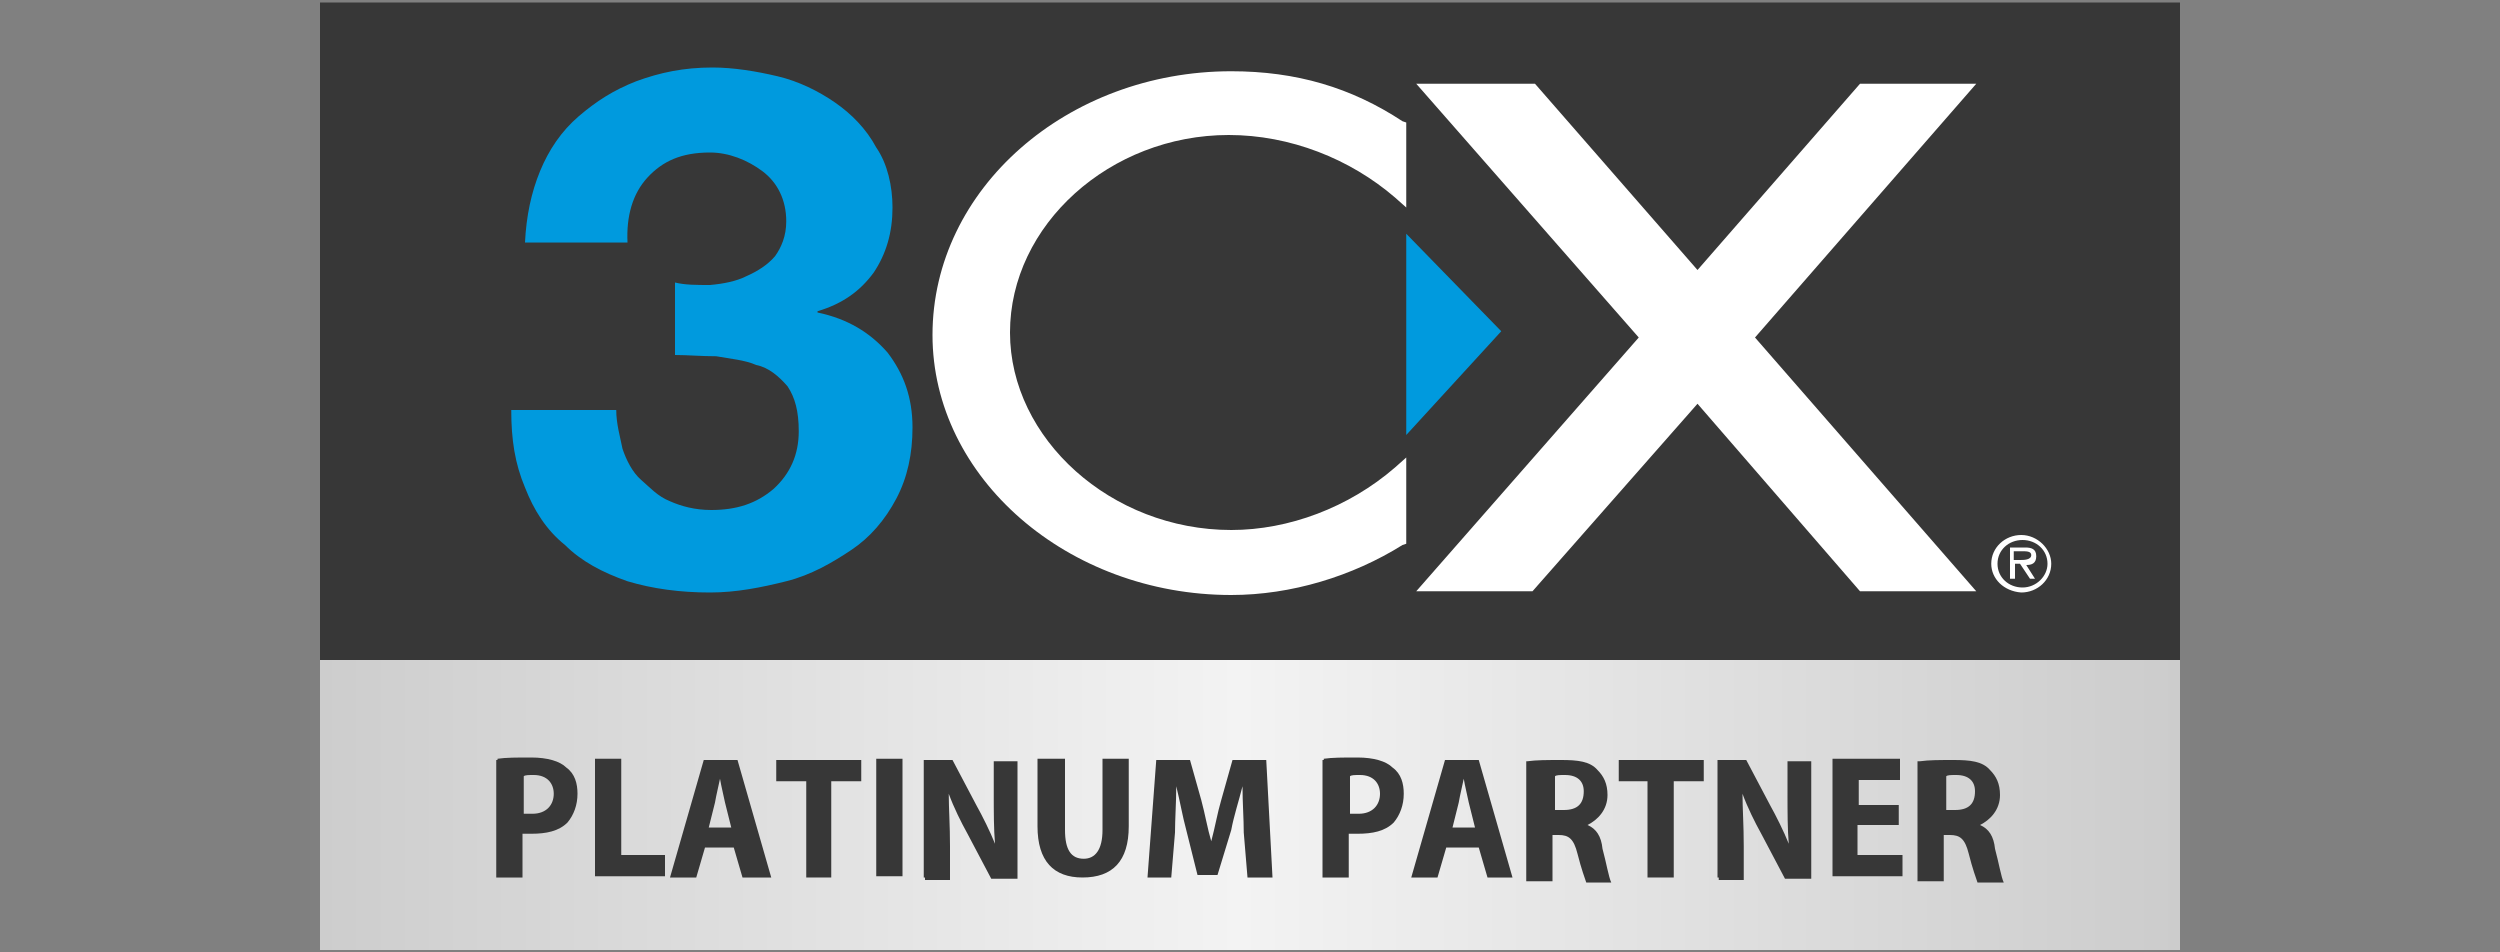 <svg xmlns="http://www.w3.org/2000/svg" xmlns:xlink="http://www.w3.org/1999/xlink" id="Layer_1" x="0px" y="0px" viewBox="0 0 200 76.2" style="enable-background:new 0 0 200 76.2;" xml:space="preserve"><rect x="0" y="0" width="200" height="76.2" fill="#808080" stroke="none"/><style type="text/css">	.st0{fill:url(#SVGID_1_);}	.st1{fill:#373737;}	.st2{fill:#009ADE;}	.st3{fill:#FFFFFF;}</style><g>			<linearGradient id="SVGID_1_" gradientUnits="userSpaceOnUse" x1="25.609" y1="12.896" x2="174.391" y2="12.896" gradientTransform="matrix(1 0 0 -1 0 77.276)">		<stop offset="0" style="stop-color:#CDCDCD"></stop>		<stop offset="0.494" style="stop-color:#F3F3F3"></stop>		<stop offset="1" style="stop-color:#CCCCCC"></stop>	</linearGradient>	<rect x="25.6" y="52.8" class="st0" width="148.8" height="23.2"></rect>	<g>		<g>			<rect x="25.6" y="0.2" class="st1" width="148.8" height="52.6"></rect>			<path class="st2" d="M56.8,22.8c1.1-0.1,2.1-0.3,2.9-0.7c0.9-0.4,1.7-0.9,2.3-1.6c0.5-0.7,0.9-1.6,0.9-2.8c0-1.7-0.7-3.1-1.9-4    s-2.7-1.5-4.2-1.5c-2.3,0-3.8,0.7-5,2c-1.2,1.3-1.7,3.1-1.6,5.2h-8.2c0.1-2.1,0.5-4,1.2-5.7c0.7-1.7,1.7-3.2,3.1-4.4    s2.8-2.1,4.6-2.8c1.9-0.7,3.8-1.1,6.1-1.1c1.7,0,3.5,0.3,5.2,0.7c1.7,0.4,3.3,1.2,4.6,2.1c1.3,0.9,2.5,2.1,3.3,3.6    c0.9,1.3,1.3,3.1,1.3,4.8c0,2-0.5,3.7-1.5,5.2c-1.1,1.5-2.5,2.5-4.5,3.1V25c2.4,0.5,4.2,1.6,5.6,3.2c1.3,1.7,2,3.6,2,6    c0,2.1-0.4,4-1.3,5.7c-0.9,1.7-2.1,3.1-3.6,4.1s-3.2,2-5.2,2.5c-2,0.5-4,0.9-6.1,0.9c-2.4,0-4.6-0.3-6.6-0.9    c-2-0.7-3.7-1.6-5-2.9c-1.5-1.2-2.5-2.8-3.2-4.6c-0.8-1.9-1.1-3.8-1.1-6.2h8.4c0,1.1,0.3,2.1,0.5,3.1c0.3,0.9,0.8,1.9,1.5,2.5    s1.3,1.3,2.3,1.7c0.9,0.4,2,0.7,3.3,0.7c2,0,3.6-0.5,5-1.7c1.3-1.2,2-2.7,2-4.6c0-1.6-0.3-2.7-0.9-3.6c-0.7-0.8-1.5-1.5-2.5-1.7    c-0.9-0.4-2.1-0.5-3.2-0.7c-1.2,0-2.3-0.1-3.3-0.1v-5.8C54.8,22.8,55.7,22.8,56.8,22.8"></path>			<path class="st3" d="M98.3,10.8c4.9,0,9.7,1.9,13.3,5l0.9,0.8V9.8l-0.3-0.1c-4.1-2.7-8.5-4-13.7-4c-13.1,0-23.9,9.4-23.9,21.1    c0,11.4,10.8,20.8,23.9,20.8c4.8,0,9.7-1.5,13.7-4l0.3-0.1v-6.9l-0.9,0.8c-3.7,3.2-8.5,5-13.1,5c-9.6,0-17.7-7.3-17.7-15.8    C80.8,18,88.8,10.8,98.3,10.8"></path>			<polygon class="st2" points="112.5,18.7 112.5,34.8 120.1,26.5    "></polygon>			<polygon class="st3" points="158.1,47.3 140.4,27 158.1,6.7 148.8,6.7 135.8,21.6 122.8,6.7 113.3,6.7 131.1,27 113.3,47.3     122.6,47.3 135.8,32.3 148.8,47.3    "></polygon>			<path class="st3" d="M159.3,45.1c0-1.3,1.1-2.3,2.4-2.3c1.3,0,2.4,1.1,2.4,2.3c0,1.3-1.1,2.3-2.4,2.3    C160.3,47.3,159.3,46.3,159.3,45.1 M163.8,45.1c0-1.1-0.9-1.9-2-1.9s-2,0.8-2,1.9c0,1.1,0.9,1.9,2,1.9S163.8,46.1,163.8,45.1     M162.8,46.3h-0.4l-0.8-1.2h-0.4v1.2h-0.4v-2.5h1.2c0.5,0,0.9,0.1,0.9,0.7s-0.4,0.7-0.8,0.7L162.8,46.3z M161.6,44.8    c0.3,0,0.9,0,0.9-0.4c0-0.3-0.4-0.3-0.7-0.3h-0.7v0.7H161.6z"></path>		</g>		<g>			<g>				<path class="st1" d="M39.8,60.7c0.7-0.1,1.5-0.1,2.7-0.1c1.3,0,2.3,0.3,2.8,0.8c0.7,0.5,0.9,1.3,0.9,2.1c0,0.9-0.3,1.7-0.8,2.3     c-0.7,0.7-1.7,0.9-2.9,0.9c-0.3,0-0.4,0-0.7,0v3.5h-2.1v-9.4H39.8z M41.9,65.1c0.1,0,0.4,0,0.7,0c1.1,0,1.7-0.7,1.7-1.6     c0-0.8-0.5-1.5-1.6-1.5c-0.4,0-0.7,0-0.8,0.1V65.1z"></path>				<path class="st1" d="M47.6,60.7h2.1v7.7h3.5v1.7h-5.6C47.6,70.2,47.6,60.7,47.6,60.7z"></path>				<path class="st1" d="M56.4,67.8l-0.7,2.4h-2.1l2.7-9.4h2.7l2.7,9.4h-2.3l-0.7-2.4H56.4z M58.5,66.2l-0.5-2     c-0.1-0.5-0.3-1.3-0.4-1.9l0,0c-0.1,0.5-0.3,1.3-0.4,1.9l-0.5,2H58.5z"></path>				<path class="st1" d="M64.5,62.5h-2.4v-1.7h6.8v1.7h-2.4v7.7h-2V62.5z"></path>				<path class="st1" d="M72.2,60.7v9.4h-2.1v-9.4H72.2z"></path>				<path class="st1" d="M73.9,70.2v-9.4h2.3l1.9,3.6c0.5,0.9,1.1,2.1,1.5,3.1l0,0c-0.1-1.2-0.1-2.5-0.1-4.1v-2.5h1.9v9.4h-2.1     l-1.9-3.6c-0.5-0.9-1.1-2.1-1.5-3.2l0,0c0,1.2,0.1,2.5,0.1,4.2v2.7h-2V70.2z"></path>				<path class="st1" d="M85.2,60.7v5.7c0,1.6,0.5,2.3,1.5,2.3c0.9,0,1.5-0.7,1.5-2.3v-5.7h2.1v5.4c0,2.8-1.3,4.1-3.7,4.1     c-2.3,0-3.6-1.3-3.6-4.1v-5.4H85.2z"></path>				<path class="st1" d="M99.5,66.6c0-1.1-0.1-2.4-0.1-3.7l0,0c-0.3,1.2-0.7,2.4-0.9,3.5l-1.1,3.6h-1.6l-0.9-3.6     c-0.3-1.1-0.5-2.3-0.8-3.5l0,0c0,1.2-0.1,2.7-0.1,3.7l-0.3,3.6h-1.9l0.7-9.4h2.7l0.9,3.2c0.3,1.1,0.5,2.3,0.8,3.3l0,0     c0.3-1.1,0.5-2.3,0.8-3.3l0.9-3.2h2.7l0.5,9.4h-2L99.5,66.6z"></path>				<path class="st1" d="M105.9,60.7c0.7-0.1,1.5-0.1,2.7-0.1c1.3,0,2.3,0.3,2.8,0.8c0.7,0.5,0.9,1.3,0.9,2.1c0,0.9-0.3,1.7-0.8,2.3     c-0.7,0.7-1.7,0.9-2.9,0.9c-0.3,0-0.4,0-0.7,0v3.5h-2.1v-9.4H105.9z M108,65.1c0.1,0,0.4,0,0.7,0c1.1,0,1.7-0.7,1.7-1.6     c0-0.8-0.5-1.5-1.6-1.5c-0.4,0-0.7,0-0.8,0.1C108,62.2,108,65.1,108,65.1z"></path>				<path class="st1" d="M115.7,67.8l-0.7,2.4h-2.1l2.7-9.4h2.7l2.7,9.4h-2l-0.7-2.4H115.7z M118,66.2l-0.5-2     c-0.1-0.5-0.3-1.3-0.4-1.9l0,0c-0.1,0.5-0.3,1.3-0.4,1.9l-0.5,2H118z"></path>				<path class="st1" d="M122.2,60.9c0.7-0.1,1.6-0.1,2.7-0.1c1.3,0,2.3,0.1,2.9,0.8c0.5,0.5,0.8,1.1,0.8,2c0,1.2-0.8,2-1.6,2.4l0,0     c0.7,0.3,1.1,0.9,1.2,1.9c0.3,1.1,0.5,2.3,0.7,2.7h-2c-0.1-0.3-0.4-1.1-0.7-2.3s-0.7-1.5-1.5-1.5h-0.5v3.7h-2.1v-9.6H122.2z      M124.4,64.8h0.7c1.1,0,1.6-0.5,1.6-1.5c0-0.8-0.5-1.3-1.5-1.3c-0.4,0-0.7,0-0.8,0.1V64.8z"></path>				<path class="st1" d="M131.9,62.5h-2.4v-1.7h6.8v1.7h-2.4v7.7h-2.1v-7.7H131.9z"></path>				<path class="st1" d="M137.4,70.2v-9.4h2.3l1.9,3.6c0.5,0.9,1.1,2.1,1.5,3.1l0,0c-0.1-1.2-0.1-2.5-0.1-4.1v-2.5h1.9v9.4h-2.1     l-1.9-3.6c-0.5-0.9-1.1-2.1-1.5-3.2l0,0c0,1.2,0.1,2.5,0.1,4.2v2.7h-2V70.2z"></path>				<path class="st1" d="M151.8,66h-3.2v2.4h3.6v1.7h-5.6v-9.4h5.4v1.7h-3.3v2h3.2V66H151.8z"></path>				<path class="st1" d="M153.6,60.9c0.7-0.1,1.6-0.1,2.7-0.1c1.3,0,2.3,0.1,2.9,0.8c0.5,0.5,0.8,1.1,0.8,2c0,1.2-0.8,2-1.6,2.4l0,0     c0.7,0.3,1.1,0.9,1.2,1.9c0.3,1.1,0.5,2.3,0.7,2.7h-2.1c-0.1-0.3-0.4-1.1-0.7-2.3s-0.7-1.5-1.5-1.5h-0.5v3.7h-2.1v-9.6H153.6z      M155.7,64.8h0.7c1.1,0,1.6-0.5,1.6-1.5c0-0.8-0.5-1.3-1.5-1.3c-0.4,0-0.7,0-0.8,0.1L155.7,64.8L155.7,64.8z"></path>			</g>		</g>	</g></g></svg>